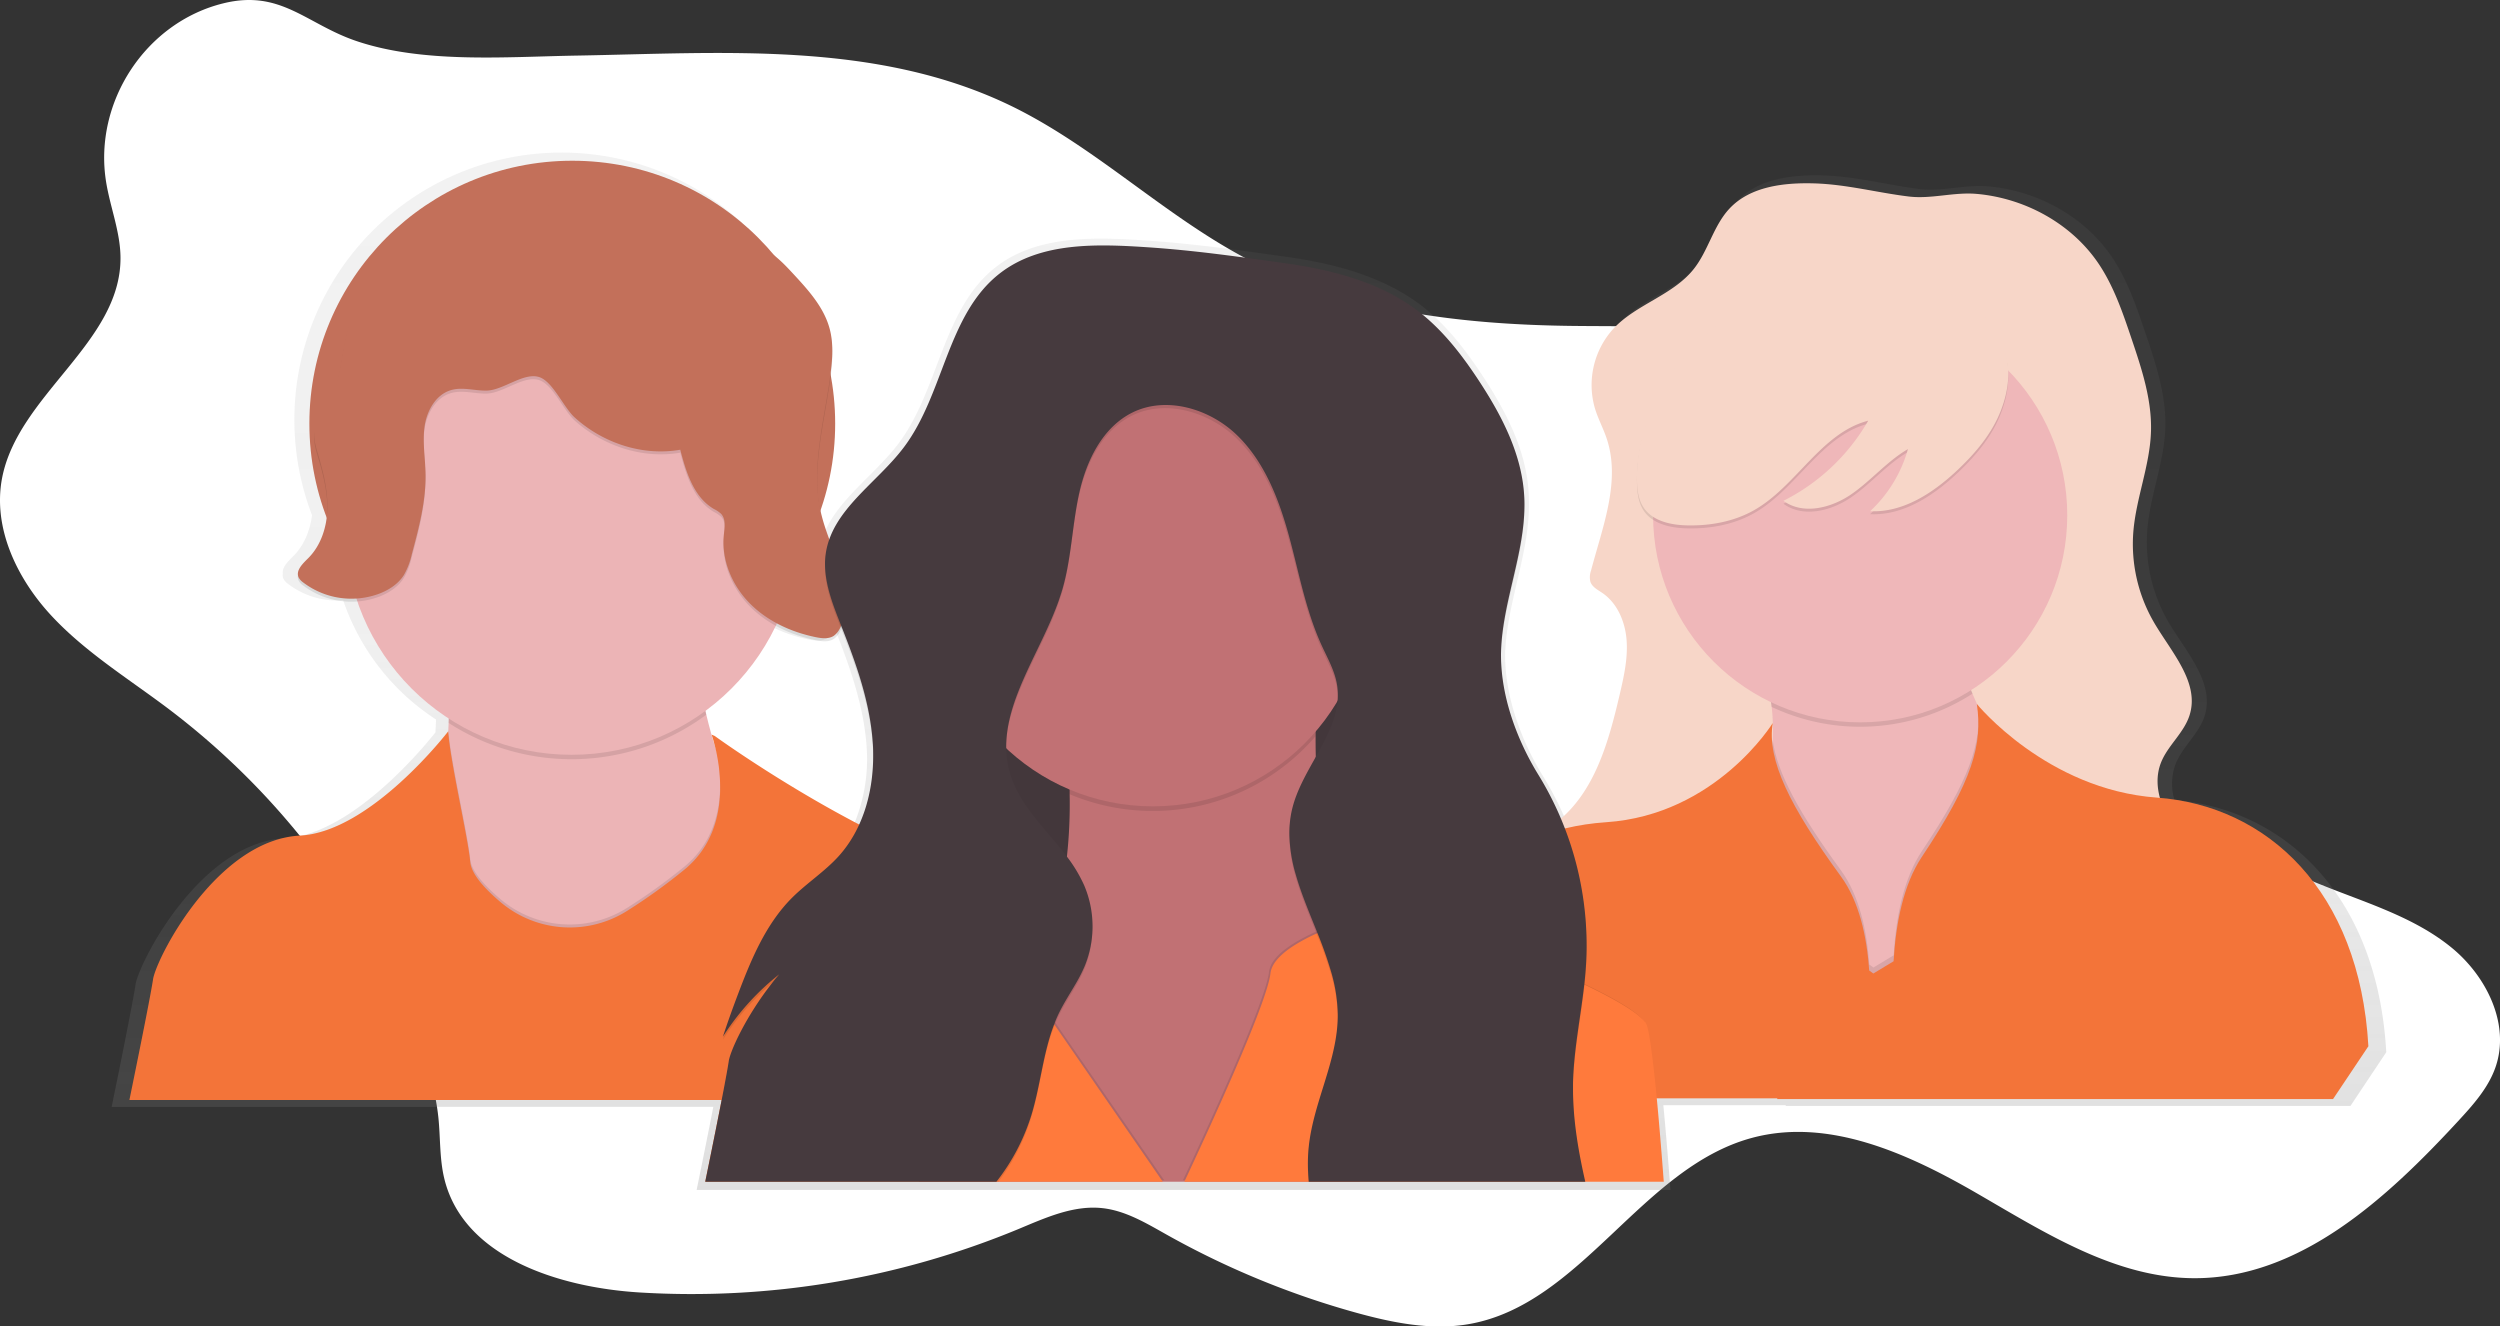 <svg id="e532202f-8294-4472-8a94-ef01c23bf434" xmlns="http://www.w3.org/2000/svg" xmlns:xlink="http://www.w3.org/1999/xlink" viewBox="0 0 1111 589.49"><rect x="0" y="0" width="1111" height="589.49" fill="#333333" stroke="none"/><defs><style>.cls-1{fill:#fff;}.cls-1,.cls-10,.cls-12{isolation:isolate;}.cls-2{fill:url(#Degradado_sin_nombre);}.cls-3{fill:url(#Degradado_sin_nombre_2);}.cls-4{fill:url(#Degradado_sin_nombre_3);}.cls-5{fill:url(#Degradado_sin_nombre_4);}.cls-6{fill:url(#Degradado_sin_nombre_5);}.cls-7{fill:url(#Degradado_sin_nombre_6);}.cls-8{fill:#f7d6c8;}.cls-9{fill:#efb7b9;}.cls-10{opacity:0.1;}.cls-11{fill:#ff7a3c;}.cls-12{opacity:0.05;}.cls-13{fill:#c3705a;}.cls-14{fill:#ecb4b6;}.cls-15{fill:#463a3e;}.cls-16{fill:#c17174;}</style><linearGradient id="Degradado_sin_nombre" x1="599.53" y1="-94.21" x2="599.53" y2="366.81" gradientTransform="matrix(1, 0, 0, -1, -44.49, 434.66)" gradientUnits="userSpaceOnUse"><stop offset="0" stop-color="gray" stop-opacity="0.25"/><stop offset="0.54" stop-color="gray" stop-opacity="0.12"/><stop offset="1" stop-color="gray" stop-opacity="0.1"/></linearGradient><linearGradient id="Degradado_sin_nombre_2" x1="238" y1="109.18" x2="238" y2="109.83" xlink:href="#Degradado_sin_nombre"/><linearGradient id="Degradado_sin_nombre_3" x1="237.93" y1="109.83" x2="237.93" y2="110.51" xlink:href="#Degradado_sin_nombre"/><linearGradient id="Degradado_sin_nombre_4" x1="237.88" y1="110.82" x2="237.88" y2="110.82" xlink:href="#Degradado_sin_nombre"/><linearGradient id="Degradado_sin_nombre_5" x1="237.89" y1="110.51" x2="237.89" y2="110.51" xlink:href="#Degradado_sin_nombre"/><linearGradient id="Degradado_sin_nombre_6" x1="237.88" y1="110.67" x2="237.88" y2="110.67" xlink:href="#Degradado_sin_nombre"/></defs><title>GRUPOS</title><path class="cls-1" d="M47.11,80.64c1.8,11.42,6.4,22.45,6.44,34,.15,37.74-45.64,60.92-52.65,98-4.16,22,6.62,44.48,21.82,60.89s34.58,28.24,52.43,41.74a335.68,335.68,0,0,1,110,145.5c4.51,11.6,8.39,23.56,9.67,35.94.93,9,.49,18.21,2.6,27,8.35,34.89,50.69,48.43,86.49,50.69a379.31,379.31,0,0,0,168.74-28.18c12-5,24.39-10.68,37.27-9.27,10.3,1.13,19.49,6.7,28.53,11.77a378.34,378.34,0,0,0,84.38,34.74c16.3,4.5,33.41,7.92,50.06,5,50-8.82,76.57-69.46,125.63-82.72,33.94-9.17,69.26,6.85,99.7,24.44s61.86,37.85,97,37.9c46.88.06,85.42-35.42,117.22-69.86,6.67-7.23,13.45-14.79,16.63-24.1,6.45-18.9-4-40.13-19.45-52.83s-34.93-19-53.54-26.26a464.62,464.62,0,0,1-89.77-46.88c-18.2-12.2-35.83-26-48.28-44-10.71-15.52-17.14-33.51-24.32-50.95-15.74-38.19-38-77-75.17-94.92-30.35-14.64-65.6-13-99.29-13.39-49.64-.55-100.54-6.52-144.55-29.48C517.52,96,487,65.41,449.27,47.08,389.27,18,320.68,23.66,256,24.76c-31.07.53-68,3.63-97.84-6.55C136.12,10.68,124.76-4.71,99.41,1.49,64.74,9.94,41.57,45.41,47.11,80.64Z" transform="translate(0 -0.05)"/><path class="cls-2" d="M966.33,355.53a25,25,0,0,1,.47-15.86c3-7.76,10.31-13.36,12.88-21.29,4.78-14.73-8.1-28.52-16-41.87a70.3,70.3,0,0,1-9.41-41c1.23-15.36,7.52-30,8-45.45.43-14.35-4.22-28.31-8.81-41.91-3.79-11.24-7.65-22.61-14.06-32.59-12.12-18.87-33.65-30.73-55.79-32.69-10.45-.93-20.67,2.47-30.94,1.14-14.26-1.84-27.74-5.54-42.28-6-13.81-.41-29.08,1.34-38.49,11.46-7.19,7.75-9.49,18.94-16.07,27.22-9.34,11.75-25.67,15.78-36,26.66a37.78,37.78,0,0,0-8.53,36.43c1.43,4.64,3.77,8.95,5.29,13.56,6.39,19.26-2,39.86-7.07,59.5a9,9,0,0,0-.3,5c.8,2.4,3.32,3.66,5.41,5.08,6.84,4.66,10.33,13.1,11,21.35s-1.24,16.47-3.12,24.53c-4.79,20.49-10.78,42.44-26.57,56.07a145,145,0,0,0-10.14-19.76c-9.66-15.66-16.81-35-16.93-53.51a.49.49,0,0,1,0-.17c0-1,0-2,.11-3,1.25-21.84,10.69-42.91,10.48-64.65,0-1.76-.05-3.52-.15-5.29-1.23-18.61-10.17-35.82-20.42-51.4-7.65-11.63-16.27-22.86-27.31-31.33-17.07-13-38.76-18.63-60.07-21.61s-40.7-5.78-62.18-7.22c-23.1-1.55-48.52-2.42-66.78,11.8-23.81,18.54-25.13,54.35-43.28,78.45-10.8,14.34-28,25.42-33.69,41.71a101.08,101.08,0,0,1-3.84-12.25l-.18-.83a119.25,119.25,0,0,0,4.63-61.23,76,76,0,0,0,.69-10,39.36,39.36,0,0,0-1.17-10.81c-2.57-9.74-9.66-17.53-16.51-24.92a72.37,72.37,0,0,0-8.1-7.85A118.72,118.72,0,0,0,138.66,229c-.88,6.82-3.52,13.45-8.37,18.26-2.21,2.19-5.07,4.93-4.59,7.73a3.74,3.74,0,0,0,.32,2.35,6.66,6.66,0,0,0,2,2.19,36,36,0,0,0,24.49,7.3,102.39,102.39,0,0,0,41.24,52.94c0,.67,0,1.31-.07,1.94,0,1.11-.09,2.21-.14,3.33v.46c0-.1-34.82,45.39-67,47.08-17.18.9-32.17,12.49-43.53,25.74C69.37,414.22,61,432.5,60.23,437.56c-1.33,9.28-10.61,54.38-10.61,54.38H317c-3.16,16.24-7.42,36.93-7.42,36.93H742.33c-1-13.91-2.11-26.77-3.14-37.66H793.6l-.06.33h251l15.92-23.89C1056.51,398,1015.45,359.77,966.33,355.53Zm-624.9-77.76a64.85,64.85,0,0,0,18,6.48c2.73.56,5.78.91,8.11-.62a9.32,9.32,0,0,0,3.27-4.63l.12.3c6.75,17,13,34.54,14.21,52.8.11,1.72.18,3.44.19,5.17A74.69,74.69,0,0,1,379,367.53a583.22,583.22,0,0,1-65.27-40l-1.41-.6c0,.11.49,1.36,1.07,3.47.14.51.29,1.07.44,1.67-1.43-4.62-2.73-9.34-3.87-14.15l-.39-1.71A102.43,102.43,0,0,0,341.43,277.77Z" transform="translate(0 -0.05)"/><path class="cls-3" d="M193.51,325.48v0Z" transform="translate(0 -0.05)"/><path class="cls-4" d="M193.44,324.83v0Z" transform="translate(0 -0.05)"/><path class="cls-5" d="M193.39,323.84" transform="translate(0 -0.05)"/><path class="cls-6" d="M193.4,324.15Z" transform="translate(0 -0.05)"/><path class="cls-7" d="M193.39,324Z" transform="translate(0 -0.05)"/><path class="cls-8" d="M806.38,81.55c-13.59-.41-28.63,1.32-37.88,11.28-7.08,7.62-9.34,18.64-15.82,26.79-9.19,11.57-25.26,15.53-35.44,26.24a37.19,37.19,0,0,0-8.4,35.86c1.41,4.56,3.71,8.81,5.21,13.34,6.29,19-1.92,39.23-7,58.56a8.76,8.76,0,0,0-.29,4.94c.78,2.36,3.27,3.6,5.32,5,6.73,4.59,10.17,12.89,10.78,21s-1.22,16.21-3.07,24.14c-4.91,21-11.11,43.61-28.16,56.84-7.2,5.65-16.82,10.23-18.7,19.23-2.2,10.54,7.86,19.5,17.51,24.27,28.33,14,61.22,14.2,92.21,20.44,27.29,5.5,54.51,15.92,82.13,12.36,12.31-1.58,24.08-5.91,35.73-10.2l72.54-26.73a19,19,0,0,0,5.7-2.87c4.37-3.64,4.52-10.56,2.14-15.73s-6.7-9.13-10.5-13.37c-8.28-9.27-14.58-22.36-10.06-33.94,3-7.64,10.15-13.15,12.68-21,4.7-14.5-8-28.08-15.7-41.22a69.26,69.26,0,0,1-9.26-40.31c1.21-15.12,7.4-29.58,7.85-44.74.42-14.12-4.15-27.86-8.67-41.25-3.73-11.06-7.53-22.25-13.84-32.08-11.93-18.57-33.12-30.24-54.92-32.18-10.29-.91-20.34,2.43-30.45,1.13C834,85.62,820.69,82,806.38,81.55Z" transform="translate(0 -0.05)"/><path class="cls-9" d="M826.67,478.36s-82.24-51.56-50.26-111c7.4-13.74,10.67-26.74,11.34-38.61a81.71,81.71,0,0,0,0-9.39v-.45c-.11-1.61-.25-3.2-.43-4.76-3.81-31.38-24-51.83-24-51.83s136.41-39.81,113.57-3.92c-10.6,16.66-7.43,33-.33,49.91.75,1.78,1.55,3.58,2.38,5.37,8.2,17.83,19.58,36.3,22.76,56.33C908.25,411.13,826.67,478.36,826.67,478.36Z" transform="translate(0 -0.05)"/><path class="cls-10" d="M876.92,258.4c-10.6,16.66-7.43,33-.33,49.91a92.17,92.17,0,0,1-89.3,5.88c-3.78-31.42-23.94-51.87-23.94-51.87S899.77,222.5,876.92,258.4Z" transform="translate(0 -0.05)"/><circle class="cls-9" cx="826.66" cy="228.98" r="92.03"/><path class="cls-10" d="M787.75,319.4V319l.11-.18A3,3,0,0,0,787.75,319.4Z" transform="translate(0 -0.05)"/><path class="cls-10" d="M826.67,478.36s-82.24-51.56-50.26-111c7.4-13.74,10.67-26.74,11.34-38.61,1.87,14.68,12,32.93,30.44,58.19,8,11,11.44,26.38,12.53,41.75l1.83,1.33,9-5.44c1-17,4.44-34.18,12.58-46.36,21.39-32,26.47-48,24.89-64.58,8.2,17.83,19.58,36.3,22.76,56.33C908.25,411.13,826.67,478.36,826.67,478.36Z" transform="translate(0 -0.05)"/><path class="cls-11" d="M958.51,354.51c-49-3.56-80-41.6-80-41.6,2.61,17.82-1.63,33.77-24.48,68-8.09,12.14-11.52,29.29-12.52,46.33l-9,5.44-1.83-1.33c-1.09-15.36-4.52-30.76-12.53-41.75-22.84-31.33-33-51.89-30.35-68.21,0,0-25.13,40.79-74.08,44.06s-90.07,37.86-94,101.17l15.66,21.54H789.85l-.06.33h247L1052.51,465C1048.58,395.84,1007.51,358.07,958.51,354.51Z" transform="translate(0 -0.05)"/><path class="cls-12" d="M958.51,354.51c-49-3.56-80-41.6-80-41.6,2.61,17.82-1.63,33.77-24.48,68-8.09,12.14-11.52,29.29-12.52,46.33l-9,5.44-1.83-1.33c-1.09-15.36-4.52-30.76-12.53-41.75-22.84-31.33-33-51.89-30.35-68.21,0,0-25.13,40.79-74.08,44.06s-90.07,37.86-94,101.17l15.66,21.54H789.85l-.06.33h247L1052.51,465C1048.58,395.84,1007.51,358.07,958.51,354.51Z" transform="translate(0 -0.05)"/><path class="cls-10" d="M888.88,184.55c-4,9.9-11.1,18.26-18.86,25.6-10.72,10.15-24.2,19.09-38.94,18.4a59.72,59.72,0,0,0,16.81-27.62c-9.3,5.42-16.33,14-25.21,20.11s-21.43,9.26-30.11,2.88a90.28,90.28,0,0,0,37.67-35.59c-21.08,5.47-31.9,29.21-50.89,39.87-8.9,5-19.31,6.88-29.51,6.66-7.25-.15-15.33-1.84-19.37-7.86-2.36-3.5-2.91-7.9-3-12.13-.44-19.18,7.37-38,19.4-52.93s28-26.28,45.08-35.09c6.08-3.14,12.42-6,19.19-7,8.42-1.22,17,.57,25.26,2.47,10.74,2.46,21.54,5.16,31.43,10C888.94,142.77,898.16,161.71,888.88,184.55Z" transform="translate(0 -0.05)"/><path class="cls-8" d="M888.88,183.24c-4,9.9-11.1,18.26-18.86,25.6-10.72,10.15-24.2,19.09-38.94,18.4a59.72,59.72,0,0,0,16.81-27.62c-9.3,5.42-16.33,14-25.21,20.11s-21.43,9.26-30.11,2.88A90.28,90.28,0,0,0,830.24,187c-21.08,5.47-31.9,29.21-50.89,39.87-8.9,5-19.31,6.88-29.51,6.66-7.25-.15-15.33-1.84-19.37-7.86-2.36-3.5-2.91-7.9-3-12.13-.44-19.18,7.37-38,19.4-52.93s28-26.28,45.08-35.09c6.08-3.14,12.42-6,19.19-7,8.42-1.22,17,.57,25.26,2.47,10.74,2.46,21.54,5.16,31.43,10C888.94,141.44,898.16,160.4,888.88,183.24Z" transform="translate(0 -0.05)"/><circle class="cls-13" cx="254.32" cy="188.26" r="116.83"/><path class="cls-14" d="M359.08,413.16s-107,27.41-109.65,30-90.07,7.18-64.62-46.34c9.35-19.65,13.24-46.34,14.42-72.25.05-1.1.1-2.19.14-3.28,1.61-43.43-4.11-83.73-4.11-83.73s124-49,114.87,25.46c-2.28,18.52-.39,37.13,3.75,54.63,1.38,5.84,3,11.55,4.8,17.09C333.16,379.38,359.08,413.16,359.08,413.16Z" transform="translate(0 -0.05)"/><path class="cls-10" d="M313.87,317.67a100.54,100.54,0,0,1-114.51,3.64c1.61-43.43-4.11-83.73-4.11-83.73s124-49,114.87,25.46C307.85,281.57,309.74,300.18,313.87,317.67Z" transform="translate(0 -0.05)"/><circle class="cls-14" cx="253.99" cy="234.92" r="100.51"/><path class="cls-10" d="M359.08,413.16s-107,27.41-109.65,30-90.07,7.18-64.62-46.34c9.35-19.65,13.24-46.34,14.42-72.25,1,13.54,8.74,46.33,9.73,57.24a9.22,9.22,0,0,0,.38,1.88c1.45,4.85,6.62,10.44,12.85,15.74l.37.31a47.67,47.67,0,0,0,56.14,3.75,253.92,253.92,0,0,0,25.56-18.42c11.64-9.61,15.27-22.56,15.72-34a72.58,72.58,0,0,0-1.3-16.38C333.16,379.38,359.08,413.16,359.08,413.16Z" transform="translate(0 -0.05)"/><path class="cls-11" d="M494.19,488.88H57.51S66.65,444.5,68,435.36c.71-5,9-23,22.43-38.63,11.18-13,25.93-24.45,42.84-25.34,31.65-1.66,65.92-46.34,65.92-46.34h0c.76,13,8.78,46.95,9.79,58.09a9.22,9.22,0,0,0,.38,1.88c1.45,4.85,6.62,10.44,12.85,15.74l.37.31a47.67,47.67,0,0,0,56.14,3.76,255.51,255.51,0,0,0,25.56-18.42c11.64-9.61,15.27-22.56,15.72-34a75.27,75.27,0,0,0-2.73-22.49,35.58,35.58,0,0,0-1.06-3.41l1.39.59s59.13,43,113.3,60.58a64.76,64.76,0,0,1,17.76,9,76.52,76.52,0,0,1,12.06,10.83,112.17,112.17,0,0,1,18,27.69C491.23,461.82,494.19,488.88,494.19,488.88Z" transform="translate(0 -0.05)"/><path class="cls-12" d="M494.19,488.88H57.51S66.65,444.5,68,435.36c.71-5,9-23,22.43-38.63,11.18-13,25.93-24.45,42.84-25.34,31.65-1.66,65.92-46.34,65.92-46.34h0c.76,13,8.78,46.95,9.79,58.09a9.22,9.22,0,0,0,.38,1.88c1.45,4.85,6.62,10.44,12.85,15.74l.37.31a47.67,47.67,0,0,0,56.14,3.76,255.51,255.51,0,0,0,25.56-18.42c11.64-9.61,15.27-22.56,15.72-34a75.27,75.27,0,0,0-2.73-22.49,35.58,35.58,0,0,0-1.06-3.41l1.39.59s59.13,43,113.3,60.58a64.76,64.76,0,0,1,17.76,9,76.52,76.52,0,0,1,12.06,10.83,112.17,112.17,0,0,1,18,27.69C491.23,461.82,494.19,488.88,494.19,488.88Z" transform="translate(0 -0.05)"/><path class="cls-10" d="M302.31,201.22c2.6,10,6,21.11,14.93,26.32a13.06,13.06,0,0,1,3.27,2.23c2.2,2.39,1.53,6.12,1.2,9.36-1.14,11.12,3.64,22.39,11.48,30.36s18.45,12.84,29.4,15.08c2.68.55,5.69.9,8-.61a9.33,9.33,0,0,0,3.28-4.71c3.05-8.11,1.76-17.22-.79-25.5s-6.31-16.18-8.24-24.63c-4.59-20.05,1.49-40.77,4.23-61.16.91-6.78,1.44-13.77-.31-20.38-2.53-9.58-9.51-17.26-16.25-24.53-3.63-3.91-7.34-7.89-12-10.45-13.74-7.51-31.43-.84-46.1-6.31-5.87-2.19-10.86-6.19-16.45-9C266.09,91.29,252,91,239,93.69s-25.2,8.34-37.27,13.9l-9.23,4.18c-13,6-26.93,12.78-33.93,25.33-7.45,13.36-5.38,30.46-12.83,43.82-2.26,4-5.41,7.84-6,12.44-.4,3.32.62,6.64,1.57,9.85,2.32,7.81,4.34,15.84,4.16,24s-2.78,16.52-8.56,22.26c-2.44,2.42-5.7,5.52-4.2,8.61a6.56,6.56,0,0,0,2,2.16,35.41,35.41,0,0,0,33.73,5c4.38-1.67,8.52-4.35,11-8.3a32.45,32.45,0,0,0,3.54-9.28c3.16-11.77,6.34-23.74,6.09-35.93-.14-7-1.42-14.06-.4-21s5.07-14.09,11.82-16c5-1.43,10.35.3,15.57.25,7.52-.06,16.74-8.4,23.71-5.95,6,2.12,10.75,13.6,15.71,18C268.07,198.26,285.63,204.13,302.31,201.22Z" transform="translate(0 -0.05)"/><path class="cls-13" d="M302.31,199.91c2.6,10,6,21.11,14.93,26.32a13.11,13.11,0,0,1,3.23,2.18c2.2,2.39,1.53,6.12,1.2,9.36-1.14,11.12,3.64,22.39,11.48,30.36s18.45,12.84,29.4,15.08c2.68.55,5.69.9,8-.61a9.33,9.33,0,0,0,3.28-4.71c3.05-8.11,1.76-17.22-.79-25.5s-6.31-16.18-8.24-24.63c-4.59-20,1.49-40.77,4.23-61.16.91-6.78,1.44-13.77-.31-20.38-2.53-9.58-9.51-17.26-16.25-24.53-3.63-3.91-7.34-7.89-12-10.45-13.74-7.51-31.43-.84-46.1-6.31-5.87-2.19-10.86-6.19-16.45-9-11.87-6-25.94-6.33-39-3.6s-25.2,8.34-37.27,13.9l-9.11,4.2c-13,6-26.93,12.78-33.93,25.33-7.45,13.36-5.38,30.46-12.83,43.82-2.26,4-5.41,7.84-6,12.44-.4,3.32.62,6.64,1.57,9.85,2.32,7.81,4.34,15.84,4.16,24s-2.78,16.52-8.56,22.26c-2.44,2.42-5.7,5.52-4.2,8.61a6.56,6.56,0,0,0,2,2.16,35.41,35.41,0,0,0,33.73,5c4.38-1.67,8.52-4.35,11-8.3a32.45,32.45,0,0,0,3.54-9.28c3.16-11.77,6.34-23.74,6.09-35.93-.14-7-1.42-14.06-.4-21s5.07-14.09,11.82-16c5-1.43,10.35.3,15.57.25,7.52-.06,16.74-8.4,23.71-5.95,6,2.12,10.75,13.6,15.71,18C268.07,197,285.63,202.83,302.31,199.91Z" transform="translate(0 -0.05)"/><rect class="cls-15" x="408.03" y="242.55" width="229.1" height="196.46"/><rect class="cls-12" x="408.03" y="242.55" width="229.1" height="196.46"/><path class="cls-16" d="M604.28,525.22h-196c2.53-14.27,9.93-29.91,24.35-46.77a172.83,172.83,0,0,0,27.62-44.2q2.79-6.44,5-12.89A188.72,188.72,0,0,0,474,381.94a11,11,0,0,1,.13-1.14,215.2,215.2,0,0,0,1.22-27.92v-2a254.17,254.17,0,0,0-11.25-67.42l-.25-.78c-2.13-6.71-3.69-10.48-3.69-10.48s3.89-2.11,10.31-5.22l.54-.26c23.61-11.34,79.5-35,104.14-18.14l.4.27c8.62,6.14,13.26,17.41,11.08,36.18v.22a9.87,9.87,0,0,1-.11,1,364.39,364.39,0,0,0-1.87,38.94v2c0,3.05,0,6.13.1,9.26v1.26c.2,10.1.65,20.53,1.28,31.11.87,14.67,2.11,29.61,3.54,44.27.61,6.27,1.27,12.5,2,18.63.08.72.16,1.46.24,2.17.84,7.47,1.71,14.79,2.6,21.89l.06.46C597.91,484.44,601.67,509.06,604.28,525.22Z" transform="translate(0 -0.05)"/><path class="cls-10" d="M586.59,285.07v.22a358.72,358.72,0,0,0-2,40v2A95.4,95.4,0,0,1,475.34,353v-2a253.56,253.56,0,0,0-11.5-68.2c-2.13-6.71-3.69-10.48-3.69-10.48s3.89-2.11,10.31-5.22c23.38-11.3,80.43-35.7,105.05-18.18C584.12,255,588.76,266.3,586.59,285.07Z" transform="translate(0 -0.05)"/><circle class="cls-16" cx="512.35" cy="263.02" r="95.32"/><path class="cls-10" d="M517.4,524.57H314.05s9.14-44.38,10.44-53.52c.71-5,9-23,22.43-38.63a98.66,98.66,0,0,1,60.68-21.53c38.89-.58,50.21,12.81,53.28,22.71a22.15,22.15,0,0,1,.8,10.29L469,454.55Z" transform="translate(0 -0.05)"/><path class="cls-11" d="M516.75,525.22H313.4s9.14-44.38,10.44-53.52c.71-5,9-23,22.43-38.63A98.66,98.66,0,0,1,407,411.54c38.89-.58,50.21,12.81,53.28,22.71a22.15,22.15,0,0,1,.8,10.29l7.36,10.66Z" transform="translate(0 -0.05)"/><path class="cls-10" d="M738.73,524.57H525.67C535.83,503,562.46,445.31,563.94,432c.57-5.16,6.07-10,13.35-14.11a75.9,75.9,0,0,1,7.09-3.58l.44-.2c1.33-.59,2.68-1.13,4-1.63a81.12,81.12,0,0,1,57,.45c17.49,6.65,40,15.61,57.52,24l.14.07c4.5,2.16,8.69,4.27,12.38,6.3,7.38,4.05,12.77,7.75,14.84,10.71,1,1.36,2,7.49,3.15,17C735.43,483.85,737.1,502.93,738.73,524.57Z" transform="translate(0 -0.05)"/><path class="cls-11" d="M739.38,525.22H526.32c10.16-21.62,36.79-79.26,38.27-92.59.57-5.16,6.07-10,13.35-14.11a75.9,75.9,0,0,1,7.09-3.58l.44-.2c1.33-.59,2.68-1.13,4-1.63a81.12,81.12,0,0,1,57,.45c17.49,6.65,40,15.61,57.52,24l.14.07c4.5,2.16,8.69,4.27,12.38,6.3,7.38,4.05,12.77,7.75,14.84,10.71,1,1.36,2,7.49,3.15,17C736.09,484.5,737.75,503.59,739.38,525.22Z" transform="translate(0 -0.05)"/><path class="cls-10" d="M705.09,420.67q0,4.6-.25,9.23c-.09,1.5-.21,3-.34,4.5-.09,1.08-.2,2.15-.31,3.22l-.14,1.24c-1.63,14.54-4.64,29-5,43.61v2.07c-.07,13.72,2.15,27.23,5.16,40.68H581.51c-.2-2.49-.3-5-.27-7.47a65.56,65.56,0,0,1,.37-6.7c1.89-18.41,11.3-35.64,12.72-53.93l.06-.84c.09-1.37.14-2.75.12-4.13v-.37a71,71,0,0,0-2.77-17.86l-.24-.87a179.45,179.45,0,0,0-6-17l-.44-1.11c-3.33-8.32-6.83-16.57-9.2-24.84a66.15,66.15,0,0,1-2.89-19c0-1.15.07-2.3.16-3.45.08-.94.19-1.88.33-2.83a44.09,44.09,0,0,1,.88-4.41c2-7.88,6.27-15.27,10.36-22.59h0c4.55-8.15,8.89-16.21,9.67-24.78a27.25,27.25,0,0,0,.11-3.26h0a29.28,29.28,0,0,0-.4-4.18c-1.05-6.08-4.18-11.55-6.75-17.16-.26-.57-.52-1.14-.77-1.72,0-.09-.08-.18-.11-.27-5-11.55-7.9-23.87-11-36.13-.13-.53-.26-1.06-.4-1.58-.75-3-1.52-6-2.34-9-4.48-16.36-10.86-32.89-23-44.7s-31.5-17.79-46.7-10.27c-13.15,6.55-20.27,21.21-23.48,35.53s-3.47,29.27-7.64,43.35c-.3,1-.63,2.05-1,3.07-.18.52-.36,1-.54,1.57A157.14,157.14,0,0,1,464,283.46l-.25.53c-7.6,16.17-16.43,32.06-16.71,48.31v1.52a41.94,41.94,0,0,0,1.74,11.4c2,6.66,5.62,12.47,9.84,18,.83,1.09,1.69,2.16,2.56,3.23,4.2,5.16,8.76,10.16,12.75,15.48l.13.17a63.64,63.64,0,0,1,7.63,12.73,46.46,46.46,0,0,1,.2,35.9,67.16,67.16,0,0,1-3.89,7.66c-2.57,4.44-5.4,8.76-7.63,13.38a50,50,0,0,0-2,4.73c-5,12.88-6.08,27.13-10.16,40.42a91.85,91.85,0,0,1-14.53,28.29h-130c1.51-7.39,9-44,10.18-52.22.71-5,9-23,22.43-38.63-1.13.89-2.22,1.79-3.27,2.69a111.11,111.11,0,0,0-21.77,25.06c.29-.9.59-1.81.89-2.71,1.83-5.46,3.81-10.87,5.82-16.21,5.82-15.38,12.3-31.07,23.9-42.73,6.55-6.58,14.52-11.65,20.76-18.52,11-12.09,15.55-28.84,15.42-45.26,0-1.7-.07-3.39-.18-5.08-1.19-18-7.34-35.23-14-52-3.58-9-7.38-18.46-7.21-28a31.52,31.52,0,0,1,.29-4c2.75-19.77,22.75-31.61,34.76-47.56,17.86-23.73,19.16-59,42.59-77.22,18-14,43-13.14,65.73-11.62,21.14,1.42,40.22,4.17,61.2,7.11s42.27,8.46,59.1,21.39c10.87,8.34,19.35,19.39,26.88,30.84,10.08,15.34,18.89,32.28,20.1,50.59.09,1.31.14,2.61.14,3.9.21,21.4-9.08,42.14-10.31,63.63,0,1-.09,2-.1,3a.43.43,0,0,0,0,.16c-.22,18.63,6.93,38.19,16.66,54A144.85,144.85,0,0,1,705.09,420.67Z" transform="translate(0 -0.05)"/><path class="cls-15" d="M705.09,420.67c0,2.64-.1,5.29-.25,7.92-.09,1.5-.21,3-.34,4.5s-.28,3-.45,4.46c-1.63,14.54-4.64,29-5,43.61v3.37c.07,13.71,2.39,27.23,5.45,40.68H581.62c-.23-2.49-.37-5-.39-7.47a71.29,71.29,0,0,1,.37-8c1.89-18.41,11.3-35.64,12.72-53.93.1-1.34.17-2.68.18-4v-.94a71.48,71.48,0,0,0-3-19.1,179.45,179.45,0,0,0-6-17c-3.46-8.69-7.17-17.32-9.65-26A67.55,67.55,0,0,1,573,371a47.21,47.21,0,0,1,.16-4.76c.08-.94.19-1.88.33-2.83a44.09,44.09,0,0,1,.88-4.41c2-7.88,6.27-15.27,10.36-22.59,4.56-8.16,8.92-16.24,9.69-24.82.06-.65.09-1.31.11-2h0a28,28,0,0,0-.4-5.49c-1.05-6.08-4.18-11.55-6.75-17.16-.26-.57-.52-1.14-.77-1.72-5.07-11.62-8-24-11.06-36.4-.88-3.54-1.78-7.08-2.73-10.59-4.48-16.36-10.86-32.89-23-44.7s-31.47-17.67-46.66-10.11C490,190,482.86,204.67,479.65,219s-3.47,29.27-7.64,43.35c-.46,1.55-1,3.1-1.51,4.64-1.86,5.27-4.18,10.5-6.62,15.7-7.81,16.59-16.9,32.91-16.71,49.62v.21a41.94,41.94,0,0,0,1.74,11.4c2,6.66,5.62,12.47,9.84,18,.83,1.09,1.69,2.16,2.56,3.23,4.25,5.22,8.86,10.27,12.88,15.65a63.64,63.64,0,0,1,7.63,12.73,46.46,46.46,0,0,1,.2,35.9,67.16,67.16,0,0,1-3.89,7.66c-2.57,4.44-5.4,8.76-7.63,13.38a50,50,0,0,0-2,4.73c-5,12.88-6.08,27.13-10.16,40.42a92,92,0,0,1-15.53,29.59H313.4s9.14-44.38,10.44-53.52c.65-4.57,7.66-20,19.16-34.63,1-1.34,2.14-2.68,3.27-4a112.26,112.26,0,0,0-24.14,26.34l-.89,1.4c2.08-6.39,4.37-12.7,6.72-18.92,5.82-15.38,12.3-31.07,23.9-42.73,6.55-6.58,14.52-11.65,20.76-18.52,10.68-11.77,15.3-28,15.42-44,0-2.14,0-4.27-.18-6.39-1.19-18-7.34-35.23-14-52-3.41-8.62-7-17.6-7.21-26.74a32.06,32.06,0,0,1,.29-5.27c2.76-19.66,22.76-31.45,34.77-47.45,17.86-23.73,19.16-59,42.59-77.22,18-14,43-13.14,65.73-11.62,21.14,1.42,40.22,4.17,61.2,7.11s42.3,8.45,59.11,21.34c10.87,8.39,19.35,19.39,26.88,30.85,10.08,15.34,18.89,32.28,20.1,50.59.12,1.74.17,3.48.14,5.21-.17,20.93-9.11,41.27-10.31,62.33-.08,1.42-.12,2.83-.1,4.26a.43.43,0,0,0,0,.16c.12,18.24,7.16,37.26,16.66,52.67A144.8,144.8,0,0,1,705.09,420.67Z" transform="translate(0 -0.05)"/></svg>